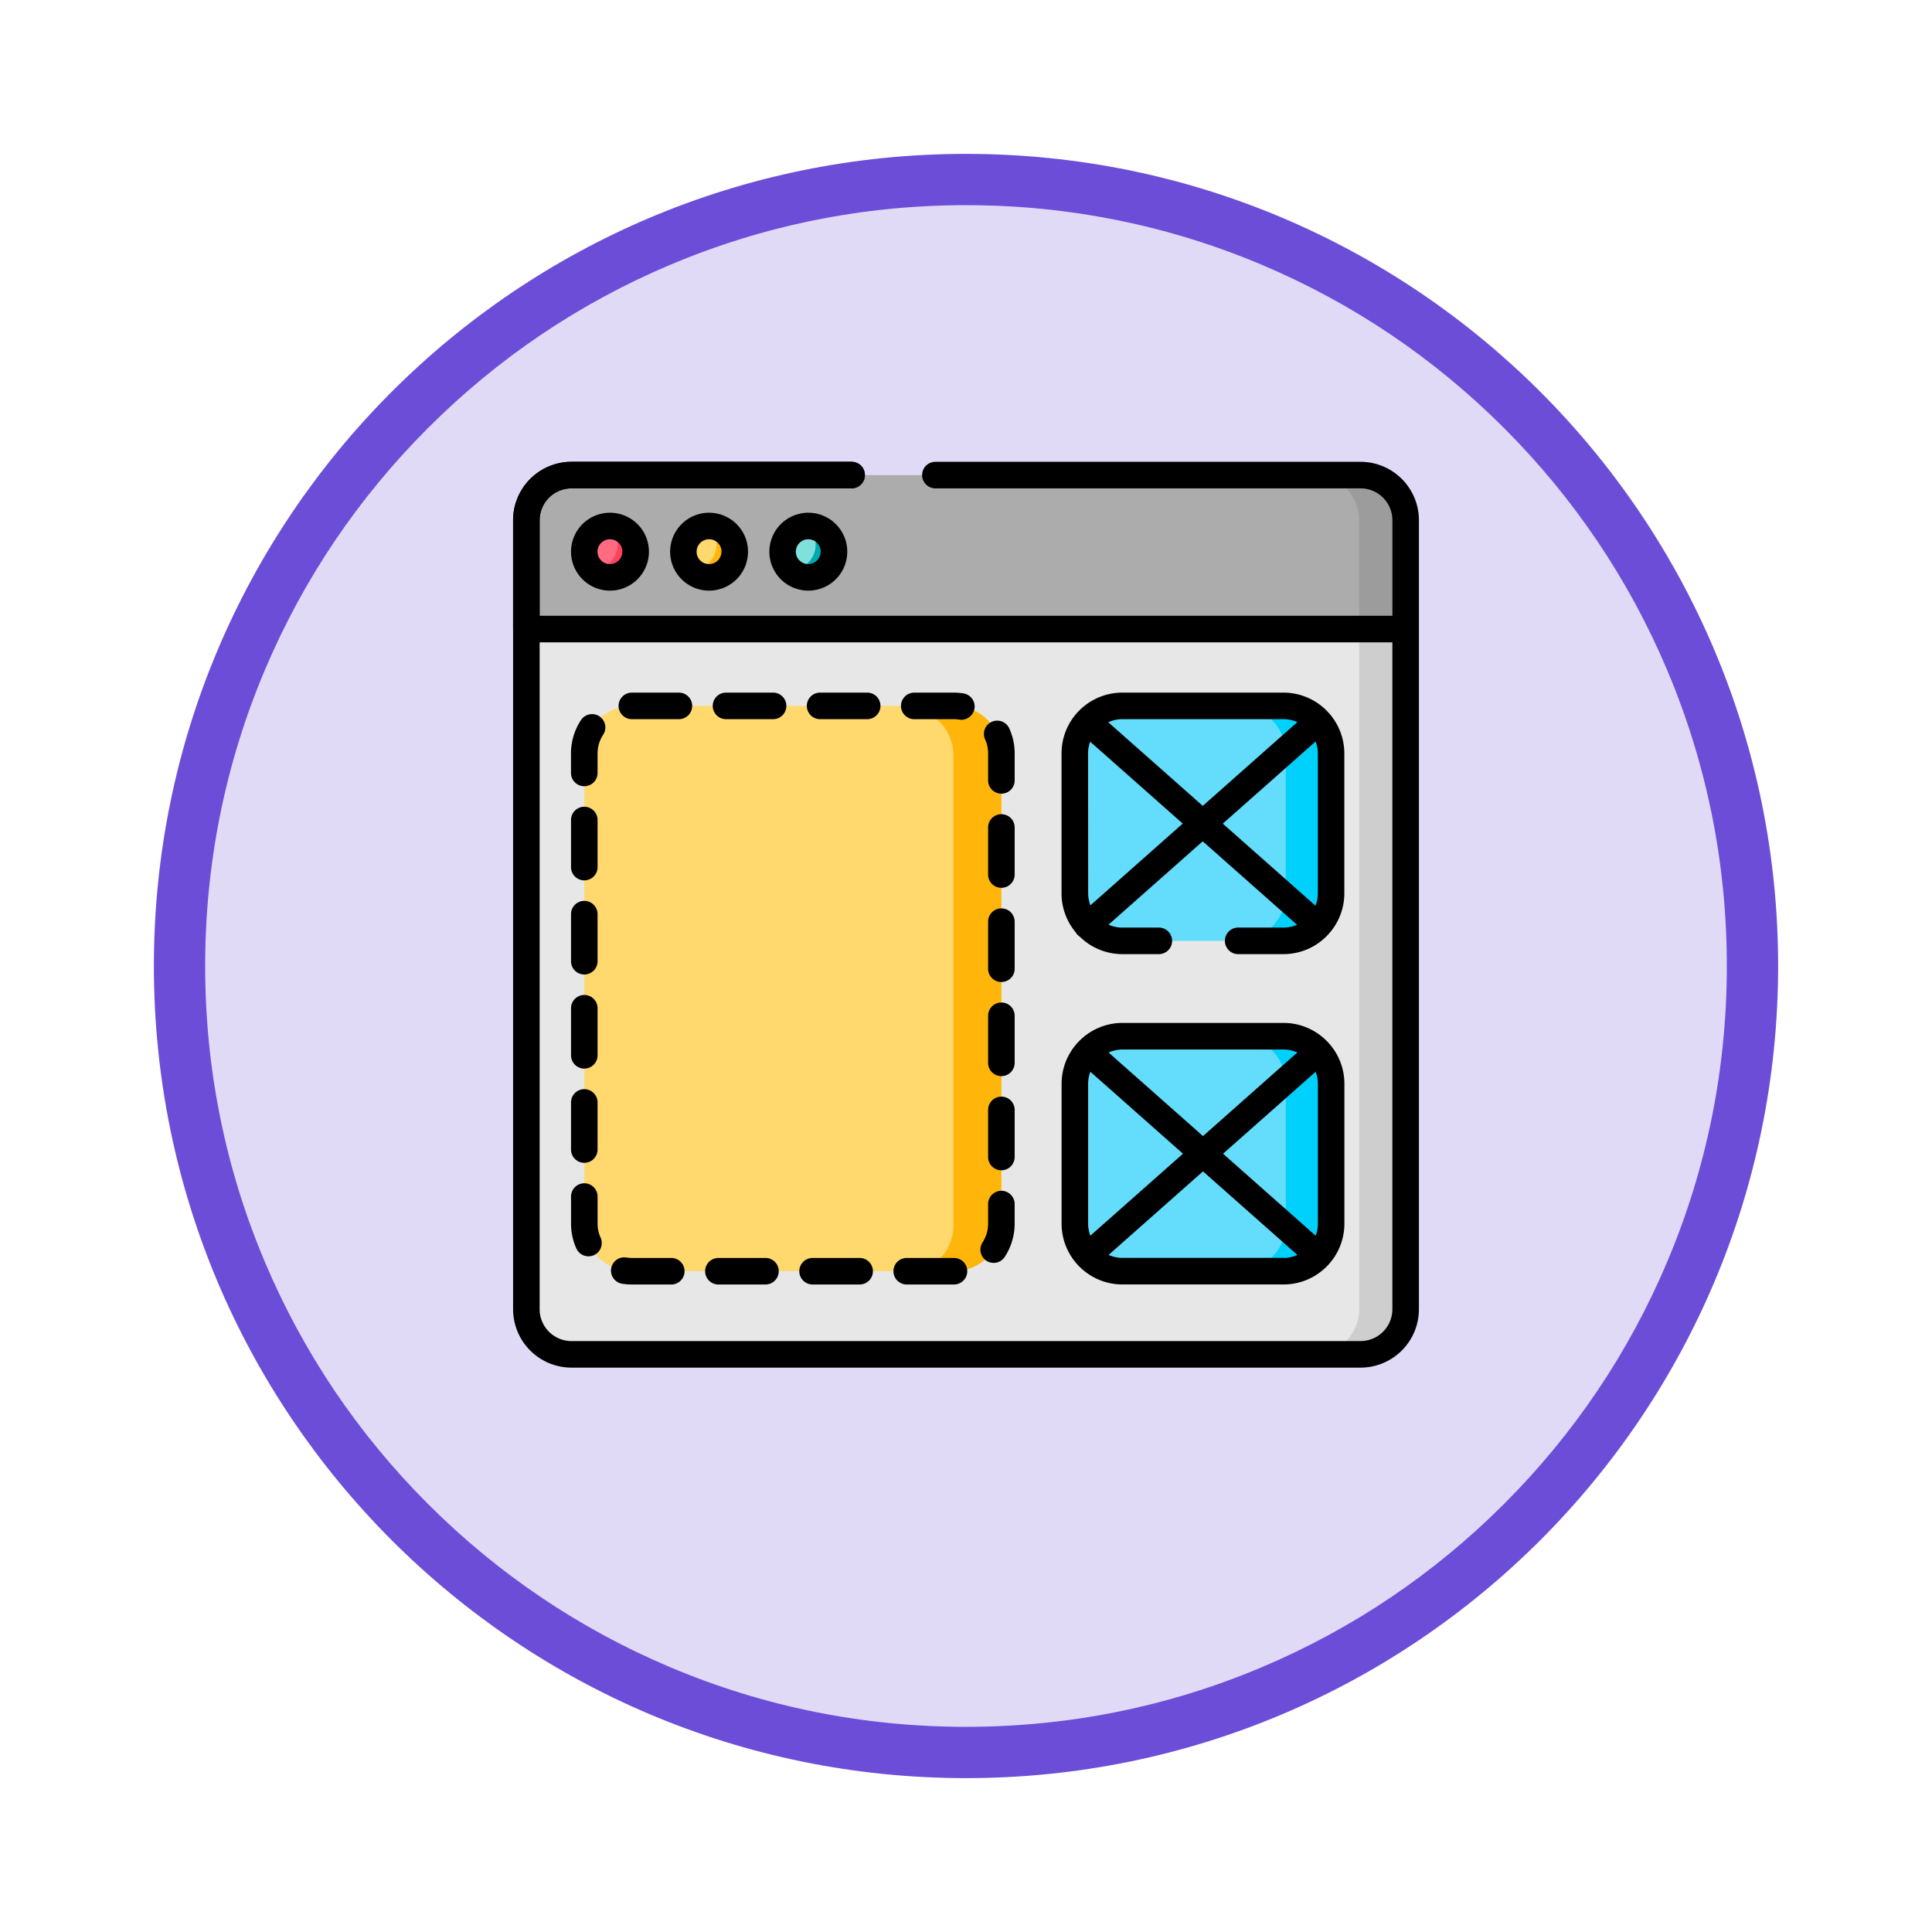 <svg xmlns="http://www.w3.org/2000/svg" xmlns:xlink="http://www.w3.org/1999/xlink" width="113" height="113" viewBox="0 0 113 113">
  <defs>
    <filter id="Trazado_982547" x="0" y="0" width="113" height="113" filterUnits="userSpaceOnUse">
      <feOffset dy="3" input="SourceAlpha"/>
      <feGaussianBlur stdDeviation="3" result="blur"/>
      <feFlood flood-opacity="0.161"/>
      <feComposite operator="in" in2="blur"/>
      <feComposite in="SourceGraphic"/>
    </filter>
  </defs>
  <g id="Grupo_1236603" data-name="Grupo 1236603" transform="translate(-1112 -7344.391)">
    <g id="Grupo_1236145" data-name="Grupo 1236145" transform="translate(1121 7350.391)">
      <g id="Grupo_1235107" data-name="Grupo 1235107" transform="translate(0 0)">
        <g id="Grupo_1223796" data-name="Grupo 1223796" transform="translate(0 0)">
          <g id="Grupo_1208038" data-name="Grupo 1208038">
            <g id="Grupo_1202104" data-name="Grupo 1202104">
              <g id="Grupo_1201923" data-name="Grupo 1201923" transform="translate(0 0)">
                <g id="Grupo_1176928" data-name="Grupo 1176928">
                  <g id="Grupo_1172322" data-name="Grupo 1172322">
                    <g id="Grupo_1164700" data-name="Grupo 1164700">
                      <g id="Grupo_1160931" data-name="Grupo 1160931">
                        <g id="Grupo_1160749" data-name="Grupo 1160749">
                          <g id="Grupo_1158891" data-name="Grupo 1158891">
                            <g id="Grupo_1157406" data-name="Grupo 1157406">
                              <g id="Grupo_1155793" data-name="Grupo 1155793">
                                <g id="Grupo_1154704" data-name="Grupo 1154704">
                                  <g id="Grupo_1150790" data-name="Grupo 1150790">
                                    <g id="Grupo_1154214" data-name="Grupo 1154214">
                                      <g id="Grupo_1152583" data-name="Grupo 1152583">
                                        <g id="Grupo_1146973" data-name="Grupo 1146973">
                                          <g id="Grupo_1146954" data-name="Grupo 1146954">
                                            <g transform="matrix(1, 0, 0, 1, -9, -6)" filter="url(#Trazado_982547)">
                                              <g id="Trazado_982547-2" data-name="Trazado 982547" transform="translate(9 6)" fill="#e1daf7">
                                                <path d="M 47.5 93.5 C 41.289 93.5 35.265 92.284 29.595 89.886 C 24.118 87.569 19.198 84.252 14.973 80.027 C 10.748 75.802 7.431 70.882 5.114 65.405 C 2.716 59.735 1.5 53.711 1.5 47.5 C 1.5 41.289 2.716 35.265 5.114 29.595 C 7.431 24.118 10.748 19.198 14.973 14.973 C 19.198 10.748 24.118 7.431 29.595 5.114 C 35.265 2.716 41.289 1.5 47.5 1.5 C 53.711 1.5 59.735 2.716 65.405 5.114 C 70.882 7.431 75.802 10.748 80.027 14.973 C 84.252 19.198 87.569 24.118 89.886 29.595 C 92.284 35.265 93.5 41.289 93.5 47.5 C 93.5 53.711 92.284 59.735 89.886 65.405 C 87.569 70.882 84.252 75.802 80.027 80.027 C 75.802 84.252 70.882 87.569 65.405 89.886 C 59.735 92.284 53.711 93.5 47.5 93.5 Z" stroke="none"/>
                                                <path d="M 47.5 3 C 41.491 3 35.664 4.176 30.18 6.496 C 24.881 8.737 20.122 11.946 16.034 16.034 C 11.946 20.121 8.737 24.881 6.496 30.179 C 4.176 35.664 3 41.491 3 47.5 C 3 53.509 4.176 59.336 6.496 64.82 C 8.737 70.119 11.946 74.878 16.034 78.966 C 20.122 83.054 24.881 86.263 30.18 88.504 C 35.664 90.824 41.491 92 47.5 92 C 53.509 92 59.336 90.824 64.821 88.504 C 70.119 86.263 74.878 83.054 78.966 78.966 C 83.054 74.878 86.263 70.119 88.504 64.82 C 90.824 59.336 92 53.509 92 47.5 C 92 41.491 90.824 35.664 88.504 30.179 C 86.263 24.881 83.054 20.121 78.966 16.034 C 74.878 11.946 70.119 8.737 64.821 6.496 C 59.336 4.176 53.509 3 47.5 3 M 47.5 0 C 73.734 0 95 21.266 95 47.5 C 95 73.733 73.734 95 47.5 95 C 21.266 95 7.62939453125e-06 73.733 7.62939453125e-06 47.5 C 7.62939453125e-06 21.266 21.266 0 47.5 0 Z" stroke="none" fill="#6c4dd8"/>
                                              </g>
                                            </g>
                                          </g>
                                        </g>
                                      </g>
                                    </g>
                                  </g>
                                </g>
                              </g>
                            </g>
                          </g>
                        </g>
                      </g>
                    </g>
                  </g>
                </g>
              </g>
            </g>
          </g>
        </g>
      </g>
    </g>
    <g id="wireframe_2_" data-name="wireframe (2)" transform="translate(1142.01 7371.401)">
      <path id="Trazado_1226233" data-name="Trazado 1226233" d="M56.288,58.929H10.139a2.64,2.64,0,0,1-2.64-2.64V10.14a2.64,2.64,0,0,1,2.64-2.64H56.288a2.64,2.64,0,0,1,2.64,2.64V56.289A2.64,2.64,0,0,1,56.288,58.929Zm0,0" transform="translate(-6.723 -6.724)" fill="#e7e7e7"/>
      <path id="Trazado_1226234" data-name="Trazado 1226234" d="M458.057,10.143V56.292a2.64,2.64,0,0,1-2.64,2.64H452.7a2.64,2.64,0,0,0,2.64-2.64V10.143A2.64,2.64,0,0,0,452.7,7.5h2.721a2.64,2.64,0,0,1,2.64,2.639Zm0,0" transform="translate(-405.851 -6.727)" fill="#cecece"/>
      <path id="Trazado_1226235" data-name="Trazado 1226235" d="M329.718,151.708H320.3a2.784,2.784,0,0,1-2.784-2.784v-8.175a2.784,2.784,0,0,1,2.784-2.784h9.422a2.784,2.784,0,0,1,2.784,2.784v8.175a2.784,2.784,0,0,1-2.784,2.784Zm0,0" transform="translate(-284.656 -123.688)" fill="#64dcfc"/>
      <path id="Trazado_1226236" data-name="Trazado 1226236" d="M329.718,338.431H320.3a2.784,2.784,0,0,1-2.784-2.784v-8.175a2.784,2.784,0,0,1,2.784-2.784h9.422a2.784,2.784,0,0,1,2.784,2.784v8.175A2.784,2.784,0,0,1,329.718,338.431Zm0,0" transform="translate(-284.656 -291.089)" fill="#64dcfc"/>
      <path id="Trazado_1226237" data-name="Trazado 1226237" d="M415.3,140.753v8.175a2.785,2.785,0,0,1-2.784,2.784h-2.65a2.785,2.785,0,0,0,2.785-2.784v-8.175a2.784,2.784,0,0,0-2.785-2.784h2.65A2.784,2.784,0,0,1,415.3,140.753Zm0,0" transform="translate(-367.455 -123.692)" fill="#00d1fc"/>
      <path id="Trazado_1226238" data-name="Trazado 1226238" d="M415.3,327.476v8.175a2.785,2.785,0,0,1-2.784,2.784h-2.65a2.785,2.785,0,0,0,2.785-2.784v-8.175a2.784,2.784,0,0,0-2.785-2.784h2.65A2.784,2.784,0,0,1,415.3,327.476Zm0,0" transform="translate(-367.455 -291.093)" fill="#00d1fc"/>
      <path id="Trazado_1226239" data-name="Trazado 1226239" d="M58.929,16.507H7.5V10.14A2.64,2.64,0,0,1,10.14,7.5H56.289a2.64,2.64,0,0,1,2.64,2.64Zm0,0" transform="translate(-6.724 -6.724)" fill="#acacac"/>
      <path id="Trazado_1226240" data-name="Trazado 1226240" d="M458.057,10.143V16.51h-2.721V10.143A2.64,2.64,0,0,0,452.7,7.5h2.721A2.64,2.64,0,0,1,458.057,10.143Zm0,0" transform="translate(-405.851 -6.727)" fill="#9c9c9c"/>
      <path id="Trazado_1226241" data-name="Trazado 1226241" d="M43.261,37.8a1.5,1.5,0,1,1-1.5-1.5A1.5,1.5,0,0,1,43.261,37.8Zm0,0" transform="translate(-36.092 -32.537)" fill="#ff6b81"/>
      <path id="Trazado_1226242" data-name="Trazado 1226242" d="M99.308,37.8a1.5,1.5,0,1,1-1.5-1.5A1.5,1.5,0,0,1,99.308,37.8Zm0,0" transform="translate(-86.339 -32.537)" fill="#ffd86e"/>
      <path id="Trazado_1226243" data-name="Trazado 1226243" d="M155.355,37.8a1.5,1.5,0,1,1-1.5-1.5A1.5,1.5,0,0,1,155.355,37.8Zm0,0" transform="translate(-136.587 -32.537)" fill="#80e0dc"/>
      <path id="Trazado_1226244" data-name="Trazado 1226244" d="M47.3,37.8a1.5,1.5,0,0,1-2.537,1.086,1.5,1.5,0,0,0,1-2.587H45.8a1.5,1.5,0,0,1,1.5,1.5Zm0,0" transform="translate(-40.13 -32.544)" fill="#ff435f"/>
      <path id="Trazado_1226245" data-name="Trazado 1226245" d="M103.339,37.8a1.5,1.5,0,0,1-2.538,1.086,1.5,1.5,0,0,0,1-2.587h.034A1.5,1.5,0,0,1,103.339,37.8Zm0,0" transform="translate(-90.37 -32.544)" fill="#ffb509"/>
      <path id="Trazado_1226246" data-name="Trazado 1226246" d="M159.389,37.8a1.5,1.5,0,0,1-2.538,1.086,1.5,1.5,0,0,0,1-2.587h.035a1.5,1.5,0,0,1,1.5,1.5Zm0,0" transform="translate(-140.621 -32.544)" fill="#00a8b0"/>
      <path id="Trazado_1226247" data-name="Trazado 1226247" d="M.776,10.559A.776.776,0,0,1,0,9.783V3.416A3.42,3.42,0,0,1,3.416,0H19.8a.776.776,0,0,1,0,1.553H3.416A1.866,1.866,0,0,0,1.553,3.416V9.783a.776.776,0,0,1-.776.776Zm0,0" transform="translate(0)"/>
      <path id="Trazado_1226248" data-name="Trazado 1226248" d="M61.867,171.026H43.042a2.784,2.784,0,0,1-2.784-2.784v-27.5a2.784,2.784,0,0,1,2.784-2.785H61.867a2.784,2.784,0,0,1,2.784,2.785v27.5A2.784,2.784,0,0,1,61.867,171.026Zm0,0" transform="translate(-36.092 -123.685)" fill="#ffd86e"/>
      <path id="Trazado_1226249" data-name="Trazado 1226249" d="M227.562,140.753v27.5a2.784,2.784,0,0,1-2.784,2.784h-2.055a2.782,2.782,0,0,0,2.034-2.68v-27.5a2.784,2.784,0,0,0-2.784-2.784l2.806-.1a2.783,2.783,0,0,1,2.784,2.784Zm0,0" transform="translate(-199.003 -123.693)" fill="#ffb509"/>
      <path id="Trazado_1226250" data-name="Trazado 1226250" d="M32.754,31.071a2.278,2.278,0,1,0,2.278-2.278A2.28,2.28,0,0,0,32.754,31.071Zm3,0a.726.726,0,1,1-.726-.726A.726.726,0,0,1,35.758,31.071Zm0,0" transform="translate(-29.365 -25.814)"/>
      <path id="Trazado_1226251" data-name="Trazado 1226251" d="M88.8,31.071a2.278,2.278,0,1,0,2.278-2.278A2.28,2.28,0,0,0,88.8,31.071Zm3,0a.726.726,0,1,1-.726-.726A.726.726,0,0,1,91.808,31.071Zm0,0" transform="translate(-79.615 -25.814)"/>
      <path id="Trazado_1226252" data-name="Trazado 1226252" d="M144.852,31.071a2.278,2.278,0,1,0,2.278-2.278A2.28,2.28,0,0,0,144.852,31.071Zm3,0a.726.726,0,1,1-.726-.726A.726.726,0,0,1,147.855,31.071Zm0,0" transform="translate(-129.863 -25.814)"/>
      <path id="Trazado_1226253" data-name="Trazado 1226253" d="M49.565,0H24.7a.776.776,0,0,0,0,1.553H49.565a1.866,1.866,0,0,1,1.864,1.863v5.59H1.552V3.416A1.866,1.866,0,0,1,3.416,1.553H19.8A.776.776,0,0,0,19.8,0H3.416A3.42,3.42,0,0,0,0,3.416V49.565a3.42,3.42,0,0,0,3.416,3.416H49.565a3.42,3.42,0,0,0,3.416-3.416V3.416A3.42,3.42,0,0,0,49.565,0Zm1.863,49.565a1.866,1.866,0,0,1-1.863,1.863H3.416a1.866,1.866,0,0,1-1.863-1.863V10.559H51.428Zm0,0"/>
      <path id="Trazado_1226254" data-name="Trazado 1226254" d="M33.53,146.833a.776.776,0,0,0,.776-.777v-1.137a2,2,0,0,1,.328-1.1.776.776,0,1,0-1.3-.852,3.548,3.548,0,0,0-.583,1.953v1.137a.776.776,0,0,0,.776.776Zm0,0" transform="translate(-29.365 -127.858)"/>
      <path id="Trazado_1226255" data-name="Trazado 1226255" d="M56,451.2a3.574,3.574,0,0,0,.57.045h2.305a.776.776,0,1,0,0-1.552H56.572a2.036,2.036,0,0,1-.323-.026A.776.776,0,1,0,56,451.2Zm0,0" transform="translate(-49.622 -403.127)"/>
      <path id="Trazado_1226256" data-name="Trazado 1226256" d="M60.412,132.014H63.16a.776.776,0,0,0,0-1.553H60.406a.776.776,0,0,0,.006,1.553Zm0,0" transform="translate(-53.462 -116.961)"/>
      <path id="Trazado_1226257" data-name="Trazado 1226257" d="M109.323,451.556h2.754a.776.776,0,0,0,0-1.552h-2.754a.776.776,0,1,0,0,1.552Zm0,0" transform="translate(-97.315 -403.438)"/>
      <path id="Trazado_1226258" data-name="Trazado 1226258" d="M113.6,132.014h2.753a.776.776,0,0,0,0-1.553H113.6a.776.776,0,1,0,0,1.553Zm0,0" transform="translate(-101.146 -116.961)"/>
      <path id="Trazado_1226259" data-name="Trazado 1226259" d="M33.53,199.274a.776.776,0,0,0,.776-.776v-2.753a.776.776,0,0,0-1.553,0V198.5A.776.776,0,0,0,33.53,199.274Zm0,0" transform="translate(-29.365 -174.793)"/>
      <path id="Trazado_1226260" data-name="Trazado 1226260" d="M33.774,412.1a.777.777,0,0,0,.708-1.095,1.986,1.986,0,0,1-.175-.821v-1.579a.776.776,0,0,0-1.553,0v1.579a3.531,3.531,0,0,0,.311,1.457A.776.776,0,0,0,33.774,412.1Zm0,0" transform="translate(-29.365 -365.63)"/>
      <path id="Trazado_1226261" data-name="Trazado 1226261" d="M162.539,451.556h2.753a.776.776,0,1,0,0-1.552h-2.753a.776.776,0,1,0,0,1.552Zm0,0" transform="translate(-145.023 -403.438)"/>
      <path id="Trazado_1226262" data-name="Trazado 1226262" d="M33.53,252.489a.776.776,0,0,0,.776-.776V248.96a.776.776,0,0,0-1.553,0v2.753A.776.776,0,0,0,33.53,252.489Zm0,0" transform="translate(-29.365 -222.502)"/>
      <path id="Trazado_1226263" data-name="Trazado 1226263" d="M33.53,358.92a.776.776,0,0,0,.776-.776V355.39a.776.776,0,1,0-1.553,0v2.754A.776.776,0,0,0,33.53,358.92Zm0,0" transform="translate(-29.365 -317.919)"/>
      <path id="Trazado_1226264" data-name="Trazado 1226264" d="M33.53,305.7a.776.776,0,0,0,.776-.776v-2.753a.776.776,0,1,0-1.553,0v2.753A.776.776,0,0,0,33.53,305.7Zm0,0" transform="translate(-29.365 -270.21)"/>
      <path id="Trazado_1226265" data-name="Trazado 1226265" d="M269.269,252.4a.776.776,0,0,0-.777.776v2.754a.776.776,0,1,0,1.553,0v-2.754A.776.776,0,0,0,269.269,252.4Zm0,0" transform="translate(-240.709 -226.28)"/>
      <path id="Trazado_1226266" data-name="Trazado 1226266" d="M269.269,199.184a.776.776,0,0,0-.777.776v2.754a.776.776,0,0,0,1.553,0V199.96A.776.776,0,0,0,269.269,199.184Zm0,0" transform="translate(-240.709 -178.573)"/>
      <path id="Trazado_1226267" data-name="Trazado 1226267" d="M269.269,305.617a.776.776,0,0,0-.777.776v2.754a.776.776,0,0,0,1.553,0v-2.754A.776.776,0,0,0,269.269,305.617Zm0,0" transform="translate(-240.709 -273.992)"/>
      <path id="Trazado_1226268" data-name="Trazado 1226268" d="M266.367,148.226V149.8a.776.776,0,0,0,1.553,0v-1.574a3.529,3.529,0,0,0-.314-1.464.776.776,0,1,0-1.415.639A2,2,0,0,1,266.367,148.226Zm0,0" transform="translate(-238.584 -131.166)"/>
      <path id="Trazado_1226269" data-name="Trazado 1226269" d="M269.269,358.832a.776.776,0,0,0-.777.776v2.754a.776.776,0,0,0,1.553,0v-2.754A.776.776,0,0,0,269.269,358.832Zm0,0" transform="translate(-240.709 -321.701)"/>
      <path id="Trazado_1226270" data-name="Trazado 1226270" d="M220.03,132.014h2.311a2.034,2.034,0,0,1,.318.025.8.8,0,0,0,.123.01.776.776,0,0,0,.121-1.543,3.575,3.575,0,0,0-.562-.044H220.03a.776.776,0,0,0,0,1.553Zm0,0" transform="translate(-196.566 -116.961)"/>
      <path id="Trazado_1226271" data-name="Trazado 1226271" d="M166.815,132.014h2.754a.776.776,0,0,0,0-1.553h-2.754a.776.776,0,0,0,0,1.553Zm0,0" transform="translate(-148.858 -116.961)"/>
      <path id="Trazado_1226272" data-name="Trazado 1226272" d="M215.753,451.556h2.765a.776.776,0,0,0,0-1.552h-2.765a.776.776,0,1,0,0,1.552Zm0,0" transform="translate(-192.731 -403.438)"/>
      <path id="Trazado_1226273" data-name="Trazado 1226273" d="M264.476,416.137a.775.775,0,0,0,1.074-.225,3.548,3.548,0,0,0,.578-1.946v-1.143a.776.776,0,1,0-1.552,0v1.143a2,2,0,0,1-.326,1.1A.776.776,0,0,0,264.476,416.137Zm0,0" transform="translate(-236.793 -369.409)"/>
      <path id="Trazado_1226274" data-name="Trazado 1226274" d="M310.935,144.614a.778.778,0,0,0,.156.134,3.549,3.549,0,0,0,2.48,1.009H315.7a.776.776,0,0,0,0-1.553h-2.132a1.993,1.993,0,0,1-.809-.171l5.508-4.875,5.517,4.882a2,2,0,0,1-.794.164h-2.649a.776.776,0,0,0,0,1.553h2.649a3.549,3.549,0,0,0,2.56-1.09.726.726,0,0,0,.053-.053l.009-.012a3.547,3.547,0,0,0,.938-2.405v-8.175a3.565,3.565,0,0,0-3.56-3.561h-9.422a3.55,3.55,0,0,0-2.58,1.11.766.766,0,0,0-.057.058c-.008.008-.014.017-.021.026a3.546,3.546,0,0,0-.9,2.366V142.2a3.545,3.545,0,0,0,.825,2.277A.784.784,0,0,0,310.935,144.614ZM325,134.021V142.2a1.986,1.986,0,0,1-.137.724l-5.422-4.8,5.429-4.805A1.994,1.994,0,0,1,325,134.021Zm-11.43-2.008h9.422a2,2,0,0,1,.812.173l-5.534,4.9-5.526-4.891A2,2,0,0,1,313.572,132.013Zm-2.008,2.008a1.993,1.993,0,0,1,.124-.69l5.412,4.79-5.4,4.783a2,2,0,0,1-.131-.709Zm0,0" transform="translate(-277.932 -116.961)"/>
      <path id="Trazado_1226275" data-name="Trazado 1226275" d="M310.944,331.324a.688.688,0,0,0,.054.054,3.549,3.549,0,0,0,2.571,1.1h9.422a3.55,3.55,0,0,0,2.572-1.1.735.735,0,0,0,.053-.054l.009-.012a3.547,3.547,0,0,0,.926-2.393v-8.175a3.545,3.545,0,0,0-.926-2.393l-.009-.012a.784.784,0,0,0-.057-.058,3.55,3.55,0,0,0-2.567-1.1h-9.422a3.551,3.551,0,0,0-2.568,1.1c-.02.018-.039.038-.057.058l-.009.012a3.547,3.547,0,0,0-.926,2.393v8.175a3.547,3.547,0,0,0,.926,2.393Zm12.047-.4h-9.422a2,2,0,0,1-.81-.173l5.521-4.887,5.522,4.887A2,2,0,0,1,322.991,330.928ZM325,320.744v8.175a1.992,1.992,0,0,1-.131.707l-5.417-4.794,5.417-4.794A1.991,1.991,0,0,1,325,320.744Zm-11.43-2.008h9.422a2,2,0,0,1,.81.172L318.28,323.8l-5.521-4.887A2,2,0,0,1,313.569,318.736Zm-2.008,2.008a1.994,1.994,0,0,1,.131-.707l5.417,4.794-5.417,4.794a1.992,1.992,0,0,1-.131-.707Zm0,0" transform="translate(-277.929 -284.362)"/>
    </g>
  </g>
</svg>
